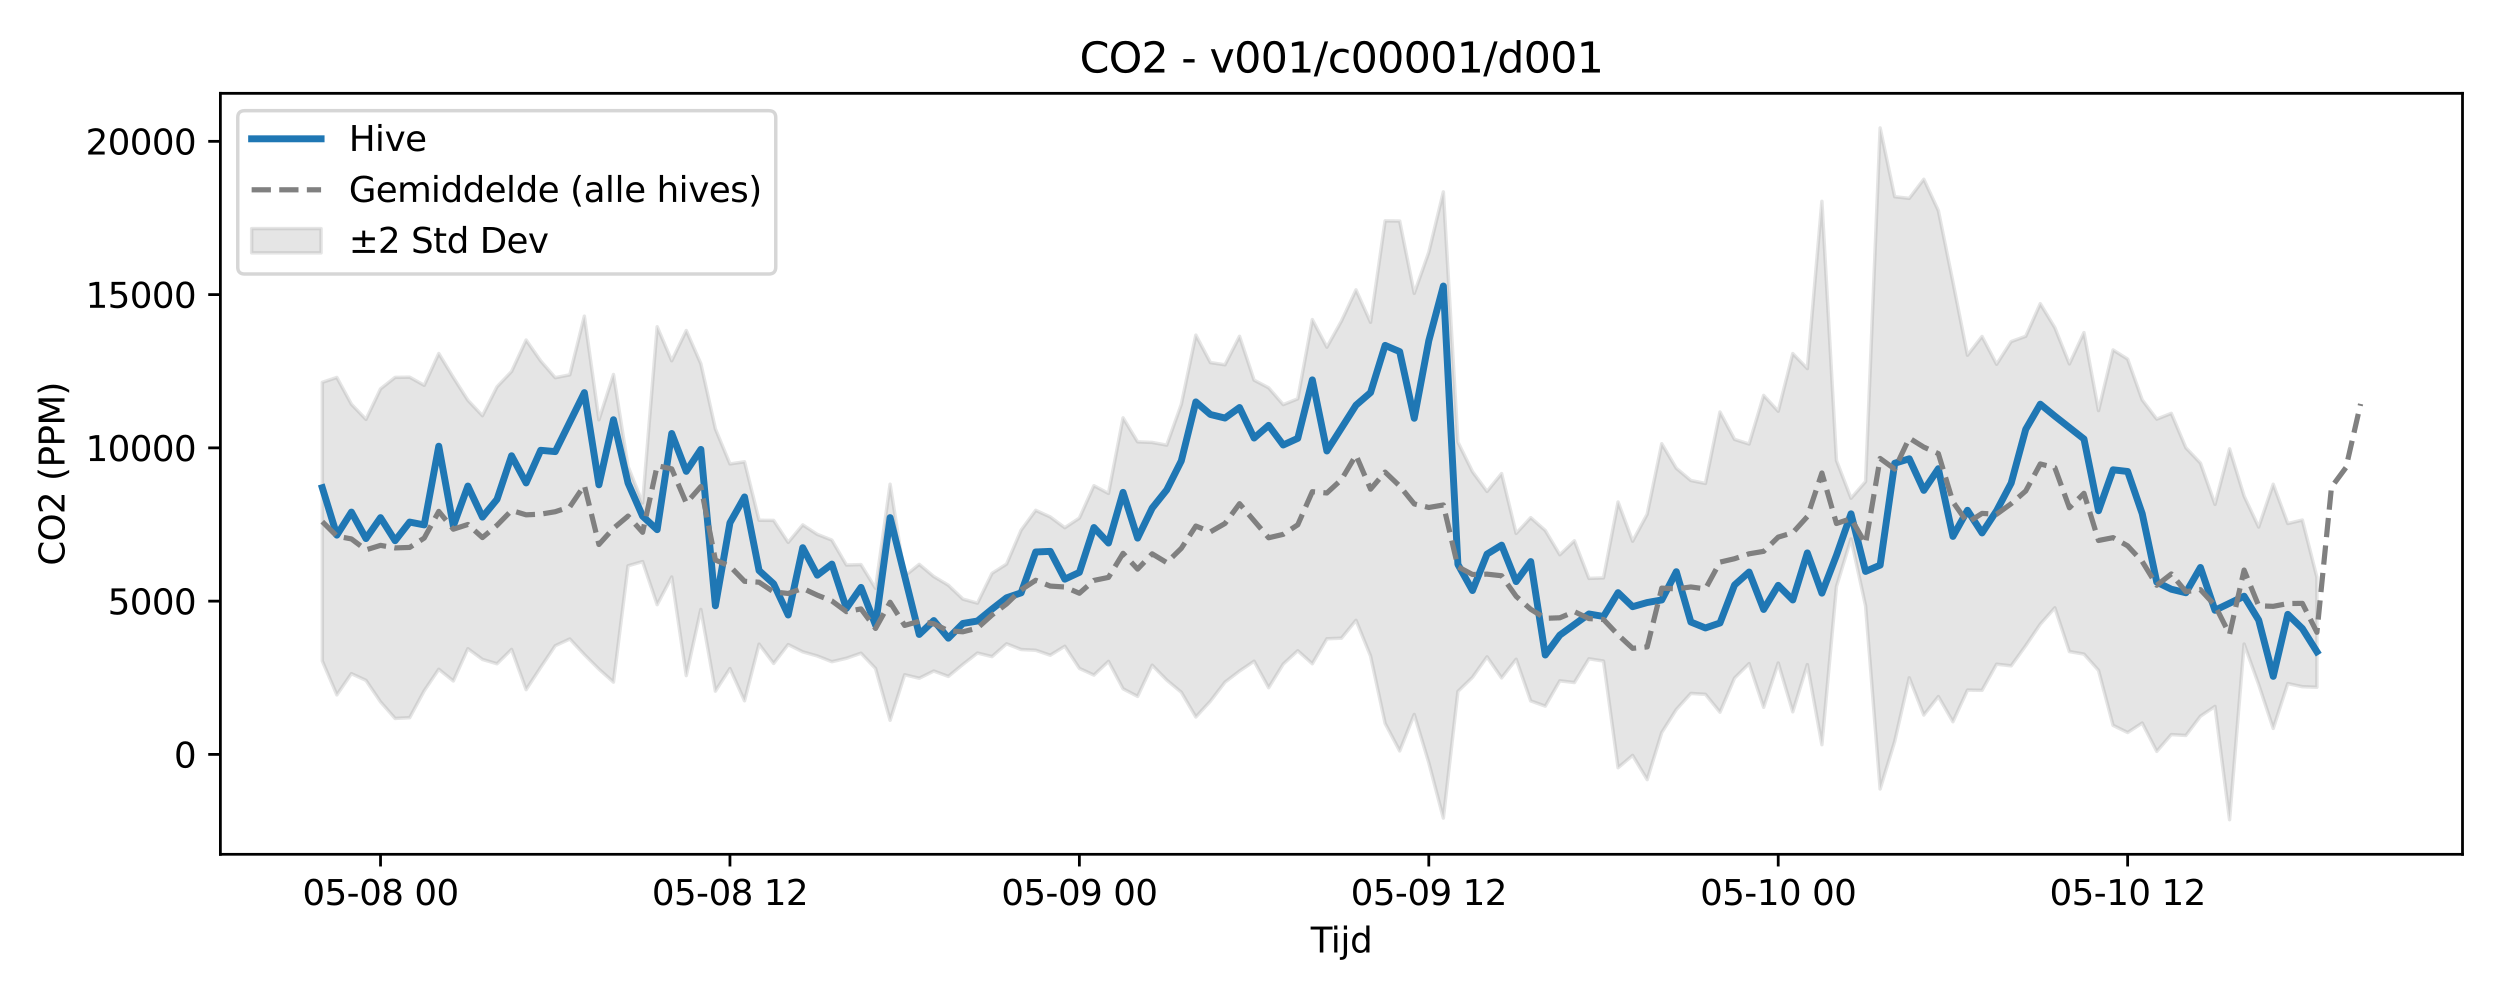 <?xml version="1.0" encoding="utf-8" standalone="no"?>
<!DOCTYPE svg PUBLIC "-//W3C//DTD SVG 1.1//EN"
  "http://www.w3.org/Graphics/SVG/1.1/DTD/svg11.dtd">
<svg xmlns:xlink="http://www.w3.org/1999/xlink" width="720pt" height="288pt" viewBox="0 0 720 288" xmlns="http://www.w3.org/2000/svg" version="1.1">
 <defs>
  <style type="text/css">*{stroke-linejoin: round; stroke-linecap: butt}</style>
 </defs>
 <g id="figure_1">
  <g id="patch_1">
   <path d="M 0 288 
L 720 288 
L 720 0 
L 0 0 
z
" style="fill: #ffffff"/>
  </g>
  <g id="axes_1">
   <g id="patch_2">
    <path d="M 63.47 246.04 
L 709.2 246.04 
L 709.2 26.88 
L 63.47 26.88 
z
" style="fill: #ffffff"/>
   </g>
   <g id="FillBetweenPolyCollection_1">
    <defs>
     <path id="mc530540ce2" d="M 92.821 -177.892 
L 92.821 -97.641 
L 97.014 -87.875 
L 101.207 -93.989 
L 105.401 -92.054 
L 109.594 -85.867 
L 113.787 -81.086 
L 117.98 -81.306 
L 122.173 -89.051 
L 126.366 -95.248 
L 130.559 -91.877 
L 134.752 -101.176 
L 138.945 -98.084 
L 143.138 -96.836 
L 147.331 -100.967 
L 151.524 -89.384 
L 155.717 -95.785 
L 159.91 -102.03 
L 164.103 -103.975 
L 168.296 -99.48 
L 172.489 -95.288 
L 176.682 -91.544 
L 180.875 -125.053 
L 185.069 -126.261 
L 189.262 -113.846 
L 193.455 -121.828 
L 197.648 -93.425 
L 201.841 -112.487 
L 206.034 -88.946 
L 210.227 -95.459 
L 214.42 -86.172 
L 218.613 -102.478 
L 222.806 -96.932 
L 226.999 -102.364 
L 231.192 -100.268 
L 235.385 -99.081 
L 239.578 -97.424 
L 243.771 -98.413 
L 247.964 -99.874 
L 252.157 -95.466 
L 256.35 -80.554 
L 260.543 -93.672 
L 264.736 -92.661 
L 268.93 -94.737 
L 273.123 -93.195 
L 277.316 -96.648 
L 281.509 -99.917 
L 285.702 -98.898 
L 289.895 -102.586 
L 294.088 -100.93 
L 298.281 -100.728 
L 302.474 -99.299 
L 306.667 -101.877 
L 310.86 -95.502 
L 315.053 -93.571 
L 319.246 -97.528 
L 323.439 -89.623 
L 327.632 -87.436 
L 331.825 -96.42 
L 336.018 -92.134 
L 340.211 -88.642 
L 344.404 -81.509 
L 348.598 -86.066 
L 352.791 -91.53 
L 356.984 -94.735 
L 361.177 -97.567 
L 365.37 -89.932 
L 369.563 -96.74 
L 373.756 -100.583 
L 377.949 -96.836 
L 382.142 -104.027 
L 386.335 -104.205 
L 390.528 -109.354 
L 394.721 -99.068 
L 398.914 -79.665 
L 403.107 -71.728 
L 407.3 -82.234 
L 411.493 -68.338 
L 415.686 -52.395 
L 419.879 -88.867 
L 424.072 -92.93 
L 428.266 -98.828 
L 432.459 -92.753 
L 436.652 -98.137 
L 440.845 -86.137 
L 445.038 -84.628 
L 449.231 -91.92 
L 453.424 -91.432 
L 457.617 -98.266 
L 461.81 -97.616 
L 466.003 -66.896 
L 470.196 -70.449 
L 474.389 -63.465 
L 478.582 -77.027 
L 482.775 -83.652 
L 486.968 -88.292 
L 491.161 -88.036 
L 495.354 -82.878 
L 499.547 -92.716 
L 503.74 -96.878 
L 507.934 -84.291 
L 512.127 -97.055 
L 516.32 -82.996 
L 520.513 -96.599 
L 524.706 -73.531 
L 528.899 -119.077 
L 533.092 -132.783 
L 537.285 -113.503 
L 541.478 -60.771 
L 545.671 -74.476 
L 549.864 -92.797 
L 554.057 -82.07 
L 558.25 -87.397 
L 562.443 -80.142 
L 566.636 -89.258 
L 570.829 -89.181 
L 575.022 -96.716 
L 579.215 -96.239 
L 583.408 -102.043 
L 587.601 -108.229 
L 591.795 -112.957 
L 595.988 -100.344 
L 600.181 -99.622 
L 604.374 -94.934 
L 608.567 -79.094 
L 612.76 -77.029 
L 616.953 -79.763 
L 621.146 -71.604 
L 625.339 -76.444 
L 629.532 -76.186 
L 633.725 -81.728 
L 637.918 -84.552 
L 642.111 -51.922 
L 646.304 -102.513 
L 650.497 -90.863 
L 654.69 -78.211 
L 658.883 -91.13 
L 663.076 -90.234 
L 667.269 -90.07 
L 667.269 -121.725 
L 667.269 -121.725 
L 663.076 -138.225 
L 658.883 -137.224 
L 654.69 -148.538 
L 650.497 -136.205 
L 646.304 -145.126 
L 642.111 -158.728 
L 637.918 -142.736 
L 633.725 -154.625 
L 629.532 -159.033 
L 625.339 -168.955 
L 621.146 -167.289 
L 616.953 -172.831 
L 612.76 -184.576 
L 608.567 -187.222 
L 604.374 -169.744 
L 600.181 -192.221 
L 595.988 -183.188 
L 591.795 -193.639 
L 587.601 -200.538 
L 583.408 -191.156 
L 579.215 -189.629 
L 575.022 -183.087 
L 570.829 -191.103 
L 566.636 -185.688 
L 562.443 -206.771 
L 558.25 -227.324 
L 554.057 -236.383 
L 549.864 -230.869 
L 545.671 -231.35 
L 541.478 -251.158 
L 537.285 -149.301 
L 533.092 -144.5 
L 528.899 -155.386 
L 524.706 -230.018 
L 520.513 -181.844 
L 516.32 -186.177 
L 512.127 -169.567 
L 507.934 -174.131 
L 503.74 -160.129 
L 499.547 -161.459 
L 495.354 -169.344 
L 491.161 -148.769 
L 486.968 -149.619 
L 482.775 -153.147 
L 478.582 -160.211 
L 474.389 -139.915 
L 470.196 -132.123 
L 466.003 -143.433 
L 461.81 -121.564 
L 457.617 -121.421 
L 453.424 -132.258 
L 449.231 -128.228 
L 445.038 -135.228 
L 440.845 -138.919 
L 436.652 -134.369 
L 432.459 -151.617 
L 428.266 -146.467 
L 424.072 -152.159 
L 419.879 -160.679 
L 415.686 -232.736 
L 411.493 -215.354 
L 407.3 -203.512 
L 403.107 -224.337 
L 398.914 -224.403 
L 394.721 -195.176 
L 390.528 -204.521 
L 386.335 -195.537 
L 382.142 -188.018 
L 377.949 -195.957 
L 373.756 -173.143 
L 369.563 -171.474 
L 365.37 -176.307 
L 361.177 -178.524 
L 356.984 -191.144 
L 352.791 -182.941 
L 348.598 -183.58 
L 344.404 -191.491 
L 340.211 -171.519 
L 336.018 -159.807 
L 331.825 -160.577 
L 327.632 -160.754 
L 323.439 -167.665 
L 319.246 -145.894 
L 315.053 -148.116 
L 310.86 -138.789 
L 306.667 -136.022 
L 302.474 -139.122 
L 298.281 -141.029 
L 294.088 -135.329 
L 289.895 -125.549 
L 285.702 -122.883 
L 281.509 -114.3 
L 277.316 -115.453 
L 273.123 -119.46 
L 268.93 -121.962 
L 264.736 -125.471 
L 260.543 -122.088 
L 256.35 -148.547 
L 252.157 -118.566 
L 247.964 -125.394 
L 243.771 -125.275 
L 239.578 -132.452 
L 235.385 -134.108 
L 231.192 -136.836 
L 226.999 -131.793 
L 222.806 -138.126 
L 218.613 -138.167 
L 214.42 -155.007 
L 210.227 -154.389 
L 206.034 -164.481 
L 201.841 -183.259 
L 197.648 -192.807 
L 193.455 -184.103 
L 189.262 -193.897 
L 185.069 -143.132 
L 180.875 -153.673 
L 176.682 -180.154 
L 172.489 -167.102 
L 168.296 -196.952 
L 164.103 -180.055 
L 159.91 -179.224 
L 155.717 -184.066 
L 151.524 -190.072 
L 147.331 -181.011 
L 143.138 -176.604 
L 138.945 -168.273 
L 134.752 -172.728 
L 130.559 -179.306 
L 126.366 -186.193 
L 122.173 -177.033 
L 117.98 -179.373 
L 113.787 -179.316 
L 109.594 -176.005 
L 105.401 -167.22 
L 101.207 -171.582 
L 97.014 -179.296 
L 92.821 -177.892 
z
" style="stroke: #808080; stroke-opacity: 0.2"/>
    </defs>
    <g clip-path="url(#pba5a10c36e)">
     <use xlink:href="#mc530540ce2" x="0" y="288" style="fill: #808080; fill-opacity: 0.2; stroke: #808080; stroke-opacity: 0.2"/>
    </g>
   </g>
   <g id="matplotlib.axis_1">
    <g id="xtick_1">
     <g id="line2d_1">
      <defs>
       <path id="m15d04aee1b" d="M 0 0 
L 0 3.5 
" style="stroke: #000000; stroke-width: 0.8"/>
      </defs>
      <g>
       <use xlink:href="#m15d04aee1b" x="109.594" y="246.04" style="stroke: #000000; stroke-width: 0.8"/>
      </g>
     </g>
     <g id="text_1">
      <!-- 05-08 00 -->
      <g transform="translate(87.113 260.638) scale(0.1 -0.1)">
       <defs>
        <path id="DejaVuSans-30" d="M 2034 4250 
Q 1547 4250 1301 3770 
Q 1056 3291 1056 2328 
Q 1056 1369 1301 889 
Q 1547 409 2034 409 
Q 2525 409 2770 889 
Q 3016 1369 3016 2328 
Q 3016 3291 2770 3770 
Q 2525 4250 2034 4250 
z
M 2034 4750 
Q 2819 4750 3233 4129 
Q 3647 3509 3647 2328 
Q 3647 1150 3233 529 
Q 2819 -91 2034 -91 
Q 1250 -91 836 529 
Q 422 1150 422 2328 
Q 422 3509 836 4129 
Q 1250 4750 2034 4750 
z
" transform="scale(0.016)"/>
        <path id="DejaVuSans-35" d="M 691 4666 
L 3169 4666 
L 3169 4134 
L 1269 4134 
L 1269 2991 
Q 1406 3038 1543 3061 
Q 1681 3084 1819 3084 
Q 2600 3084 3056 2656 
Q 3513 2228 3513 1497 
Q 3513 744 3044 326 
Q 2575 -91 1722 -91 
Q 1428 -91 1123 -41 
Q 819 9 494 109 
L 494 744 
Q 775 591 1075 516 
Q 1375 441 1709 441 
Q 2250 441 2565 725 
Q 2881 1009 2881 1497 
Q 2881 1984 2565 2268 
Q 2250 2553 1709 2553 
Q 1456 2553 1204 2497 
Q 953 2441 691 2322 
L 691 4666 
z
" transform="scale(0.016)"/>
        <path id="DejaVuSans-2d" d="M 313 2009 
L 1997 2009 
L 1997 1497 
L 313 1497 
L 313 2009 
z
" transform="scale(0.016)"/>
        <path id="DejaVuSans-38" d="M 2034 2216 
Q 1584 2216 1326 1975 
Q 1069 1734 1069 1313 
Q 1069 891 1326 650 
Q 1584 409 2034 409 
Q 2484 409 2743 651 
Q 3003 894 3003 1313 
Q 3003 1734 2745 1975 
Q 2488 2216 2034 2216 
z
M 1403 2484 
Q 997 2584 770 2862 
Q 544 3141 544 3541 
Q 544 4100 942 4425 
Q 1341 4750 2034 4750 
Q 2731 4750 3128 4425 
Q 3525 4100 3525 3541 
Q 3525 3141 3298 2862 
Q 3072 2584 2669 2484 
Q 3125 2378 3379 2068 
Q 3634 1759 3634 1313 
Q 3634 634 3220 271 
Q 2806 -91 2034 -91 
Q 1263 -91 848 271 
Q 434 634 434 1313 
Q 434 1759 690 2068 
Q 947 2378 1403 2484 
z
M 1172 3481 
Q 1172 3119 1398 2916 
Q 1625 2713 2034 2713 
Q 2441 2713 2670 2916 
Q 2900 3119 2900 3481 
Q 2900 3844 2670 4047 
Q 2441 4250 2034 4250 
Q 1625 4250 1398 4047 
Q 1172 3844 1172 3481 
z
" transform="scale(0.016)"/>
        <path id="DejaVuSans-20" transform="scale(0.016)"/>
       </defs>
       <use xlink:href="#DejaVuSans-30"/>
       <use xlink:href="#DejaVuSans-35" transform="translate(63.623 0)"/>
       <use xlink:href="#DejaVuSans-2d" transform="translate(127.246 0)"/>
       <use xlink:href="#DejaVuSans-30" transform="translate(163.33 0)"/>
       <use xlink:href="#DejaVuSans-38" transform="translate(226.953 0)"/>
       <use xlink:href="#DejaVuSans-20" transform="translate(290.576 0)"/>
       <use xlink:href="#DejaVuSans-30" transform="translate(322.363 0)"/>
       <use xlink:href="#DejaVuSans-30" transform="translate(385.986 0)"/>
      </g>
     </g>
    </g>
    <g id="xtick_2">
     <g id="line2d_2">
      <g>
       <use xlink:href="#m15d04aee1b" x="210.227" y="246.04" style="stroke: #000000; stroke-width: 0.8"/>
      </g>
     </g>
     <g id="text_2">
      <!-- 05-08 12 -->
      <g transform="translate(187.746 260.638) scale(0.1 -0.1)">
       <defs>
        <path id="DejaVuSans-31" d="M 794 531 
L 1825 531 
L 1825 4091 
L 703 3866 
L 703 4441 
L 1819 4666 
L 2450 4666 
L 2450 531 
L 3481 531 
L 3481 0 
L 794 0 
L 794 531 
z
" transform="scale(0.016)"/>
        <path id="DejaVuSans-32" d="M 1228 531 
L 3431 531 
L 3431 0 
L 469 0 
L 469 531 
Q 828 903 1448 1529 
Q 2069 2156 2228 2338 
Q 2531 2678 2651 2914 
Q 2772 3150 2772 3378 
Q 2772 3750 2511 3984 
Q 2250 4219 1831 4219 
Q 1534 4219 1204 4116 
Q 875 4013 500 3803 
L 500 4441 
Q 881 4594 1212 4672 
Q 1544 4750 1819 4750 
Q 2544 4750 2975 4387 
Q 3406 4025 3406 3419 
Q 3406 3131 3298 2873 
Q 3191 2616 2906 2266 
Q 2828 2175 2409 1742 
Q 1991 1309 1228 531 
z
" transform="scale(0.016)"/>
       </defs>
       <use xlink:href="#DejaVuSans-30"/>
       <use xlink:href="#DejaVuSans-35" transform="translate(63.623 0)"/>
       <use xlink:href="#DejaVuSans-2d" transform="translate(127.246 0)"/>
       <use xlink:href="#DejaVuSans-30" transform="translate(163.33 0)"/>
       <use xlink:href="#DejaVuSans-38" transform="translate(226.953 0)"/>
       <use xlink:href="#DejaVuSans-20" transform="translate(290.576 0)"/>
       <use xlink:href="#DejaVuSans-31" transform="translate(322.363 0)"/>
       <use xlink:href="#DejaVuSans-32" transform="translate(385.986 0)"/>
      </g>
     </g>
    </g>
    <g id="xtick_3">
     <g id="line2d_3">
      <g>
       <use xlink:href="#m15d04aee1b" x="310.86" y="246.04" style="stroke: #000000; stroke-width: 0.8"/>
      </g>
     </g>
     <g id="text_3">
      <!-- 05-09 00 -->
      <g transform="translate(288.38 260.638) scale(0.1 -0.1)">
       <defs>
        <path id="DejaVuSans-39" d="M 703 97 
L 703 672 
Q 941 559 1184 500 
Q 1428 441 1663 441 
Q 2288 441 2617 861 
Q 2947 1281 2994 2138 
Q 2813 1869 2534 1725 
Q 2256 1581 1919 1581 
Q 1219 1581 811 2004 
Q 403 2428 403 3163 
Q 403 3881 828 4315 
Q 1253 4750 1959 4750 
Q 2769 4750 3195 4129 
Q 3622 3509 3622 2328 
Q 3622 1225 3098 567 
Q 2575 -91 1691 -91 
Q 1453 -91 1209 -44 
Q 966 3 703 97 
z
M 1959 2075 
Q 2384 2075 2632 2365 
Q 2881 2656 2881 3163 
Q 2881 3666 2632 3958 
Q 2384 4250 1959 4250 
Q 1534 4250 1286 3958 
Q 1038 3666 1038 3163 
Q 1038 2656 1286 2365 
Q 1534 2075 1959 2075 
z
" transform="scale(0.016)"/>
       </defs>
       <use xlink:href="#DejaVuSans-30"/>
       <use xlink:href="#DejaVuSans-35" transform="translate(63.623 0)"/>
       <use xlink:href="#DejaVuSans-2d" transform="translate(127.246 0)"/>
       <use xlink:href="#DejaVuSans-30" transform="translate(163.33 0)"/>
       <use xlink:href="#DejaVuSans-39" transform="translate(226.953 0)"/>
       <use xlink:href="#DejaVuSans-20" transform="translate(290.576 0)"/>
       <use xlink:href="#DejaVuSans-30" transform="translate(322.363 0)"/>
       <use xlink:href="#DejaVuSans-30" transform="translate(385.986 0)"/>
      </g>
     </g>
    </g>
    <g id="xtick_4">
     <g id="line2d_4">
      <g>
       <use xlink:href="#m15d04aee1b" x="411.493" y="246.04" style="stroke: #000000; stroke-width: 0.8"/>
      </g>
     </g>
     <g id="text_4">
      <!-- 05-09 12 -->
      <g transform="translate(389.013 260.638) scale(0.1 -0.1)">
       <use xlink:href="#DejaVuSans-30"/>
       <use xlink:href="#DejaVuSans-35" transform="translate(63.623 0)"/>
       <use xlink:href="#DejaVuSans-2d" transform="translate(127.246 0)"/>
       <use xlink:href="#DejaVuSans-30" transform="translate(163.33 0)"/>
       <use xlink:href="#DejaVuSans-39" transform="translate(226.953 0)"/>
       <use xlink:href="#DejaVuSans-20" transform="translate(290.576 0)"/>
       <use xlink:href="#DejaVuSans-31" transform="translate(322.363 0)"/>
       <use xlink:href="#DejaVuSans-32" transform="translate(385.986 0)"/>
      </g>
     </g>
    </g>
    <g id="xtick_5">
     <g id="line2d_5">
      <g>
       <use xlink:href="#m15d04aee1b" x="512.127" y="246.04" style="stroke: #000000; stroke-width: 0.8"/>
      </g>
     </g>
     <g id="text_5">
      <!-- 05-10 00 -->
      <g transform="translate(489.646 260.638) scale(0.1 -0.1)">
       <use xlink:href="#DejaVuSans-30"/>
       <use xlink:href="#DejaVuSans-35" transform="translate(63.623 0)"/>
       <use xlink:href="#DejaVuSans-2d" transform="translate(127.246 0)"/>
       <use xlink:href="#DejaVuSans-31" transform="translate(163.33 0)"/>
       <use xlink:href="#DejaVuSans-30" transform="translate(226.953 0)"/>
       <use xlink:href="#DejaVuSans-20" transform="translate(290.576 0)"/>
       <use xlink:href="#DejaVuSans-30" transform="translate(322.363 0)"/>
       <use xlink:href="#DejaVuSans-30" transform="translate(385.986 0)"/>
      </g>
     </g>
    </g>
    <g id="xtick_6">
     <g id="line2d_6">
      <g>
       <use xlink:href="#m15d04aee1b" x="612.76" y="246.04" style="stroke: #000000; stroke-width: 0.8"/>
      </g>
     </g>
     <g id="text_6">
      <!-- 05-10 12 -->
      <g transform="translate(590.279 260.638) scale(0.1 -0.1)">
       <use xlink:href="#DejaVuSans-30"/>
       <use xlink:href="#DejaVuSans-35" transform="translate(63.623 0)"/>
       <use xlink:href="#DejaVuSans-2d" transform="translate(127.246 0)"/>
       <use xlink:href="#DejaVuSans-31" transform="translate(163.33 0)"/>
       <use xlink:href="#DejaVuSans-30" transform="translate(226.953 0)"/>
       <use xlink:href="#DejaVuSans-20" transform="translate(290.576 0)"/>
       <use xlink:href="#DejaVuSans-31" transform="translate(322.363 0)"/>
       <use xlink:href="#DejaVuSans-32" transform="translate(385.986 0)"/>
      </g>
     </g>
    </g>
    <g id="text_7">
     <!-- Tijd -->
     <g transform="translate(377.485 274.317) scale(0.1 -0.1)">
      <defs>
       <path id="DejaVuSans-54" d="M -19 4666 
L 3928 4666 
L 3928 4134 
L 2272 4134 
L 2272 0 
L 1638 0 
L 1638 4134 
L -19 4134 
L -19 4666 
z
" transform="scale(0.016)"/>
       <path id="DejaVuSans-69" d="M 603 3500 
L 1178 3500 
L 1178 0 
L 603 0 
L 603 3500 
z
M 603 4863 
L 1178 4863 
L 1178 4134 
L 603 4134 
L 603 4863 
z
" transform="scale(0.016)"/>
       <path id="DejaVuSans-6a" d="M 603 3500 
L 1178 3500 
L 1178 -63 
Q 1178 -731 923 -1031 
Q 669 -1331 103 -1331 
L -116 -1331 
L -116 -844 
L 38 -844 
Q 366 -844 484 -692 
Q 603 -541 603 -63 
L 603 3500 
z
M 603 4863 
L 1178 4863 
L 1178 4134 
L 603 4134 
L 603 4863 
z
" transform="scale(0.016)"/>
       <path id="DejaVuSans-64" d="M 2906 2969 
L 2906 4863 
L 3481 4863 
L 3481 0 
L 2906 0 
L 2906 525 
Q 2725 213 2448 61 
Q 2172 -91 1784 -91 
Q 1150 -91 751 415 
Q 353 922 353 1747 
Q 353 2572 751 3078 
Q 1150 3584 1784 3584 
Q 2172 3584 2448 3432 
Q 2725 3281 2906 2969 
z
M 947 1747 
Q 947 1113 1208 752 
Q 1469 391 1925 391 
Q 2381 391 2643 752 
Q 2906 1113 2906 1747 
Q 2906 2381 2643 2742 
Q 2381 3103 1925 3103 
Q 1469 3103 1208 2742 
Q 947 2381 947 1747 
z
" transform="scale(0.016)"/>
      </defs>
      <use xlink:href="#DejaVuSans-54"/>
      <use xlink:href="#DejaVuSans-69" transform="translate(57.959 0)"/>
      <use xlink:href="#DejaVuSans-6a" transform="translate(85.742 0)"/>
      <use xlink:href="#DejaVuSans-64" transform="translate(113.525 0)"/>
     </g>
    </g>
   </g>
   <g id="matplotlib.axis_2">
    <g id="ytick_1">
     <g id="line2d_7">
      <defs>
       <path id="m0fbf88c9dd" d="M 0 0 
L -3.5 0 
" style="stroke: #000000; stroke-width: 0.8"/>
      </defs>
      <g>
       <use xlink:href="#m0fbf88c9dd" x="63.47" y="217.274" style="stroke: #000000; stroke-width: 0.8"/>
      </g>
     </g>
     <g id="text_8">
      <!-- 0 -->
      <g transform="translate(50.108 221.073) scale(0.1 -0.1)">
       <use xlink:href="#DejaVuSans-30"/>
      </g>
     </g>
    </g>
    <g id="ytick_2">
     <g id="line2d_8">
      <g>
       <use xlink:href="#m0fbf88c9dd" x="63.47" y="173.131" style="stroke: #000000; stroke-width: 0.8"/>
      </g>
     </g>
     <g id="text_9">
      <!-- 5000 -->
      <g transform="translate(31.02 176.93) scale(0.1 -0.1)">
       <use xlink:href="#DejaVuSans-35"/>
       <use xlink:href="#DejaVuSans-30" transform="translate(63.623 0)"/>
       <use xlink:href="#DejaVuSans-30" transform="translate(127.246 0)"/>
       <use xlink:href="#DejaVuSans-30" transform="translate(190.869 0)"/>
      </g>
     </g>
    </g>
    <g id="ytick_3">
     <g id="line2d_9">
      <g>
       <use xlink:href="#m0fbf88c9dd" x="63.47" y="128.987" style="stroke: #000000; stroke-width: 0.8"/>
      </g>
     </g>
     <g id="text_10">
      <!-- 10000 -->
      <g transform="translate(24.657 132.787) scale(0.1 -0.1)">
       <use xlink:href="#DejaVuSans-31"/>
       <use xlink:href="#DejaVuSans-30" transform="translate(63.623 0)"/>
       <use xlink:href="#DejaVuSans-30" transform="translate(127.246 0)"/>
       <use xlink:href="#DejaVuSans-30" transform="translate(190.869 0)"/>
       <use xlink:href="#DejaVuSans-30" transform="translate(254.492 0)"/>
      </g>
     </g>
    </g>
    <g id="ytick_4">
     <g id="line2d_10">
      <g>
       <use xlink:href="#m0fbf88c9dd" x="63.47" y="84.844" style="stroke: #000000; stroke-width: 0.8"/>
      </g>
     </g>
     <g id="text_11">
      <!-- 15000 -->
      <g transform="translate(24.657 88.643) scale(0.1 -0.1)">
       <use xlink:href="#DejaVuSans-31"/>
       <use xlink:href="#DejaVuSans-35" transform="translate(63.623 0)"/>
       <use xlink:href="#DejaVuSans-30" transform="translate(127.246 0)"/>
       <use xlink:href="#DejaVuSans-30" transform="translate(190.869 0)"/>
       <use xlink:href="#DejaVuSans-30" transform="translate(254.492 0)"/>
      </g>
     </g>
    </g>
    <g id="ytick_5">
     <g id="line2d_11">
      <g>
       <use xlink:href="#m0fbf88c9dd" x="63.47" y="40.701" style="stroke: #000000; stroke-width: 0.8"/>
      </g>
     </g>
     <g id="text_12">
      <!-- 20000 -->
      <g transform="translate(24.657 44.5) scale(0.1 -0.1)">
       <use xlink:href="#DejaVuSans-32"/>
       <use xlink:href="#DejaVuSans-30" transform="translate(63.623 0)"/>
       <use xlink:href="#DejaVuSans-30" transform="translate(127.246 0)"/>
       <use xlink:href="#DejaVuSans-30" transform="translate(190.869 0)"/>
       <use xlink:href="#DejaVuSans-30" transform="translate(254.492 0)"/>
      </g>
     </g>
    </g>
    <g id="text_13">
     <!-- CO2 (PPM) -->
     <g transform="translate(18.578 162.903) rotate(-90) scale(0.1 -0.1)">
      <defs>
       <path id="DejaVuSans-43" d="M 4122 4306 
L 4122 3641 
Q 3803 3938 3442 4084 
Q 3081 4231 2675 4231 
Q 1875 4231 1450 3742 
Q 1025 3253 1025 2328 
Q 1025 1406 1450 917 
Q 1875 428 2675 428 
Q 3081 428 3442 575 
Q 3803 722 4122 1019 
L 4122 359 
Q 3791 134 3420 21 
Q 3050 -91 2638 -91 
Q 1578 -91 968 557 
Q 359 1206 359 2328 
Q 359 3453 968 4101 
Q 1578 4750 2638 4750 
Q 3056 4750 3426 4639 
Q 3797 4528 4122 4306 
z
" transform="scale(0.016)"/>
       <path id="DejaVuSans-4f" d="M 2522 4238 
Q 1834 4238 1429 3725 
Q 1025 3213 1025 2328 
Q 1025 1447 1429 934 
Q 1834 422 2522 422 
Q 3209 422 3611 934 
Q 4013 1447 4013 2328 
Q 4013 3213 3611 3725 
Q 3209 4238 2522 4238 
z
M 2522 4750 
Q 3503 4750 4090 4092 
Q 4678 3434 4678 2328 
Q 4678 1225 4090 567 
Q 3503 -91 2522 -91 
Q 1538 -91 948 565 
Q 359 1222 359 2328 
Q 359 3434 948 4092 
Q 1538 4750 2522 4750 
z
" transform="scale(0.016)"/>
       <path id="DejaVuSans-28" d="M 1984 4856 
Q 1566 4138 1362 3434 
Q 1159 2731 1159 2009 
Q 1159 1288 1364 580 
Q 1569 -128 1984 -844 
L 1484 -844 
Q 1016 -109 783 600 
Q 550 1309 550 2009 
Q 550 2706 781 3412 
Q 1013 4119 1484 4856 
L 1984 4856 
z
" transform="scale(0.016)"/>
       <path id="DejaVuSans-50" d="M 1259 4147 
L 1259 2394 
L 2053 2394 
Q 2494 2394 2734 2622 
Q 2975 2850 2975 3272 
Q 2975 3691 2734 3919 
Q 2494 4147 2053 4147 
L 1259 4147 
z
M 628 4666 
L 2053 4666 
Q 2838 4666 3239 4311 
Q 3641 3956 3641 3272 
Q 3641 2581 3239 2228 
Q 2838 1875 2053 1875 
L 1259 1875 
L 1259 0 
L 628 0 
L 628 4666 
z
" transform="scale(0.016)"/>
       <path id="DejaVuSans-4d" d="M 628 4666 
L 1569 4666 
L 2759 1491 
L 3956 4666 
L 4897 4666 
L 4897 0 
L 4281 0 
L 4281 4097 
L 3078 897 
L 2444 897 
L 1241 4097 
L 1241 0 
L 628 0 
L 628 4666 
z
" transform="scale(0.016)"/>
       <path id="DejaVuSans-29" d="M 513 4856 
L 1013 4856 
Q 1481 4119 1714 3412 
Q 1947 2706 1947 2009 
Q 1947 1309 1714 600 
Q 1481 -109 1013 -844 
L 513 -844 
Q 928 -128 1133 580 
Q 1338 1288 1338 2009 
Q 1338 2731 1133 3434 
Q 928 4138 513 4856 
z
" transform="scale(0.016)"/>
      </defs>
      <use xlink:href="#DejaVuSans-43"/>
      <use xlink:href="#DejaVuSans-4f" transform="translate(69.824 0)"/>
      <use xlink:href="#DejaVuSans-32" transform="translate(148.535 0)"/>
      <use xlink:href="#DejaVuSans-20" transform="translate(212.158 0)"/>
      <use xlink:href="#DejaVuSans-28" transform="translate(243.945 0)"/>
      <use xlink:href="#DejaVuSans-50" transform="translate(282.959 0)"/>
      <use xlink:href="#DejaVuSans-50" transform="translate(343.262 0)"/>
      <use xlink:href="#DejaVuSans-4d" transform="translate(403.564 0)"/>
      <use xlink:href="#DejaVuSans-29" transform="translate(489.844 0)"/>
     </g>
    </g>
   </g>
   <g id="line2d_12">
    <path d="M 92.821 140.465 
L 97.014 154.114 
L 101.207 147.486 
L 105.401 155.103 
L 109.594 149.084 
L 113.787 155.718 
L 117.98 150.356 
L 122.173 151.174 
L 126.366 128.514 
L 130.559 151.483 
L 134.752 139.988 
L 138.945 148.925 
L 143.138 143.811 
L 147.331 131.262 
L 151.524 139.079 
L 155.717 129.685 
L 159.91 130.062 
L 168.296 113.081 
L 172.489 139.62 
L 176.682 120.887 
L 180.875 139.114 
L 185.069 148.661 
L 189.262 152.542 
L 193.455 124.847 
L 197.648 135.744 
L 201.841 129.438 
L 206.034 174.464 
L 210.227 150.565 
L 214.42 143.126 
L 218.613 164.32 
L 222.806 168.138 
L 226.999 177.115 
L 231.192 157.738 
L 235.385 165.65 
L 239.578 162.463 
L 243.771 175.205 
L 247.964 169.175 
L 252.157 180.017 
L 256.35 149.081 
L 264.736 182.719 
L 268.93 178.728 
L 273.123 183.793 
L 277.316 179.552 
L 281.509 178.852 
L 285.702 175.423 
L 289.895 172.163 
L 294.088 170.732 
L 298.281 158.972 
L 302.474 158.793 
L 306.667 166.801 
L 310.86 164.841 
L 315.053 151.933 
L 319.246 156.392 
L 323.439 141.801 
L 327.632 154.976 
L 331.825 146.33 
L 336.018 141.087 
L 340.211 132.74 
L 344.404 115.753 
L 348.598 119.373 
L 352.791 120.397 
L 356.984 117.369 
L 361.177 126.153 
L 365.37 122.503 
L 369.563 128.16 
L 373.756 126.242 
L 377.949 109.41 
L 382.142 129.879 
L 390.528 116.689 
L 394.721 113.056 
L 398.914 99.473 
L 403.107 101.274 
L 407.3 120.459 
L 411.493 98.134 
L 415.686 82.381 
L 419.879 162.545 
L 424.072 170.072 
L 428.266 159.579 
L 432.459 157.005 
L 436.652 167.492 
L 440.845 161.739 
L 445.038 188.638 
L 449.231 182.91 
L 457.617 176.824 
L 461.81 177.541 
L 466.003 170.69 
L 470.196 174.726 
L 474.389 173.531 
L 478.582 172.789 
L 482.775 164.655 
L 486.968 179.146 
L 491.161 180.85 
L 495.354 179.423 
L 499.547 168.484 
L 503.74 164.746 
L 507.934 175.52 
L 512.127 168.581 
L 516.32 172.789 
L 520.513 159.243 
L 524.706 170.823 
L 528.899 159.941 
L 533.092 147.984 
L 537.285 164.571 
L 541.478 162.757 
L 545.671 133.419 
L 549.864 132.13 
L 554.057 141.224 
L 558.25 134.986 
L 562.443 154.485 
L 566.636 146.971 
L 570.829 153.483 
L 575.022 147.095 
L 579.215 139.14 
L 583.408 123.646 
L 587.601 116.407 
L 591.795 119.841 
L 600.181 126.43 
L 604.374 147.095 
L 608.567 135.306 
L 612.76 135.785 
L 616.953 147.928 
L 621.146 167.644 
L 625.339 169.699 
L 629.532 170.712 
L 633.725 163.437 
L 637.918 175.762 
L 646.304 171.714 
L 650.497 178.587 
L 654.69 194.787 
L 658.883 176.936 
L 663.076 181.024 
L 667.269 187.698 
L 667.269 187.698 
" clip-path="url(#pba5a10c36e)" style="fill: none; stroke: #1f77b4; stroke-width: 2; stroke-linecap: square"/>
   </g>
   <g id="line2d_13">
    <path d="M 92.821 150.234 
L 97.014 154.415 
L 101.207 155.214 
L 105.401 158.363 
L 109.594 157.064 
L 113.787 157.799 
L 117.98 157.661 
L 122.173 154.958 
L 126.366 147.28 
L 130.559 152.408 
L 134.752 151.048 
L 138.945 154.822 
L 143.138 151.28 
L 147.331 147.011 
L 151.524 148.272 
L 155.717 148.075 
L 159.91 147.373 
L 164.103 145.985 
L 168.296 139.784 
L 172.489 156.805 
L 176.682 152.151 
L 180.875 148.637 
L 185.069 153.303 
L 189.262 134.129 
L 193.455 135.035 
L 197.648 144.884 
L 201.841 140.127 
L 206.034 161.286 
L 210.227 163.076 
L 214.42 167.41 
L 218.613 167.678 
L 222.806 170.471 
L 226.999 170.921 
L 231.192 169.448 
L 235.385 171.405 
L 239.578 173.062 
L 243.771 176.156 
L 247.964 175.366 
L 252.157 180.984 
L 256.35 173.45 
L 260.543 180.12 
L 264.736 178.934 
L 268.93 179.651 
L 273.123 181.672 
L 277.316 181.95 
L 281.509 180.892 
L 285.702 177.11 
L 289.895 173.933 
L 294.088 169.871 
L 298.281 167.121 
L 302.474 168.79 
L 306.667 169.05 
L 310.86 170.854 
L 315.053 167.157 
L 319.246 166.289 
L 323.439 159.356 
L 327.632 163.905 
L 331.825 159.501 
L 336.018 162.029 
L 340.211 157.919 
L 344.404 151.5 
L 348.598 153.177 
L 352.791 150.764 
L 356.984 145.06 
L 365.37 154.88 
L 369.563 153.893 
L 373.756 151.137 
L 377.949 141.603 
L 382.142 141.978 
L 386.335 138.129 
L 390.528 131.062 
L 394.721 140.878 
L 398.914 135.966 
L 403.107 139.968 
L 407.3 145.127 
L 411.493 146.154 
L 415.686 145.434 
L 419.879 163.227 
L 424.072 165.455 
L 428.266 165.353 
L 432.459 165.815 
L 436.652 171.747 
L 440.845 175.472 
L 445.038 178.072 
L 449.231 177.926 
L 453.424 176.155 
L 457.617 178.156 
L 461.81 178.41 
L 466.003 182.835 
L 470.196 186.714 
L 474.389 186.31 
L 478.582 169.381 
L 482.775 169.6 
L 486.968 169.044 
L 491.161 169.597 
L 495.354 161.889 
L 499.547 160.912 
L 503.74 159.497 
L 507.934 158.789 
L 512.127 154.689 
L 516.32 153.413 
L 520.513 148.778 
L 524.706 136.225 
L 528.899 150.769 
L 533.092 149.358 
L 537.285 156.598 
L 541.478 132.035 
L 545.671 135.087 
L 549.864 126.167 
L 554.057 128.773 
L 558.25 130.639 
L 562.443 144.544 
L 566.636 150.527 
L 570.829 147.858 
L 575.022 148.098 
L 579.215 145.066 
L 583.408 141.4 
L 587.601 133.617 
L 591.795 134.702 
L 595.988 146.234 
L 600.181 142.079 
L 604.374 155.661 
L 608.567 154.842 
L 612.76 157.198 
L 616.953 161.703 
L 621.146 168.554 
L 625.339 165.3 
L 629.532 170.391 
L 633.725 169.824 
L 637.918 174.356 
L 642.111 182.675 
L 646.304 164.181 
L 650.497 174.466 
L 654.69 174.626 
L 658.883 173.823 
L 663.076 173.77 
L 667.269 182.102 
L 671.463 140.309 
L 675.656 134.629 
L 679.849 116.327 
L 679.849 116.327 
" clip-path="url(#pba5a10c36e)" style="fill: none; stroke-dasharray: 5.55,2.4; stroke-dashoffset: 0; stroke: #808080; stroke-width: 1.5"/>
   </g>
   <g id="patch_3">
    <path d="M 63.47 246.04 
L 63.47 26.88 
" style="fill: none; stroke: #000000; stroke-width: 0.8; stroke-linejoin: miter; stroke-linecap: square"/>
   </g>
   <g id="patch_4">
    <path d="M 709.2 246.04 
L 709.2 26.88 
" style="fill: none; stroke: #000000; stroke-width: 0.8; stroke-linejoin: miter; stroke-linecap: square"/>
   </g>
   <g id="patch_5">
    <path d="M 63.47 246.04 
L 709.2 246.04 
" style="fill: none; stroke: #000000; stroke-width: 0.8; stroke-linejoin: miter; stroke-linecap: square"/>
   </g>
   <g id="patch_6">
    <path d="M 63.47 26.88 
L 709.2 26.88 
" style="fill: none; stroke: #000000; stroke-width: 0.8; stroke-linejoin: miter; stroke-linecap: square"/>
   </g>
   <g id="text_14">
    <!-- CO2 - v001/c00001/d001 -->
    <g transform="translate(310.932 20.88) scale(0.12 -0.12)">
     <defs>
      <path id="DejaVuSans-76" d="M 191 3500 
L 800 3500 
L 1894 563 
L 2988 3500 
L 3597 3500 
L 2284 0 
L 1503 0 
L 191 3500 
z
" transform="scale(0.016)"/>
      <path id="DejaVuSans-2f" d="M 1625 4666 
L 2156 4666 
L 531 -594 
L 0 -594 
L 1625 4666 
z
" transform="scale(0.016)"/>
      <path id="DejaVuSans-63" d="M 3122 3366 
L 3122 2828 
Q 2878 2963 2633 3030 
Q 2388 3097 2138 3097 
Q 1578 3097 1268 2742 
Q 959 2388 959 1747 
Q 959 1106 1268 751 
Q 1578 397 2138 397 
Q 2388 397 2633 464 
Q 2878 531 3122 666 
L 3122 134 
Q 2881 22 2623 -34 
Q 2366 -91 2075 -91 
Q 1284 -91 818 406 
Q 353 903 353 1747 
Q 353 2603 823 3093 
Q 1294 3584 2113 3584 
Q 2378 3584 2631 3529 
Q 2884 3475 3122 3366 
z
" transform="scale(0.016)"/>
     </defs>
     <use xlink:href="#DejaVuSans-43"/>
     <use xlink:href="#DejaVuSans-4f" transform="translate(69.824 0)"/>
     <use xlink:href="#DejaVuSans-32" transform="translate(148.535 0)"/>
     <use xlink:href="#DejaVuSans-20" transform="translate(212.158 0)"/>
     <use xlink:href="#DejaVuSans-2d" transform="translate(243.945 0)"/>
     <use xlink:href="#DejaVuSans-20" transform="translate(280.029 0)"/>
     <use xlink:href="#DejaVuSans-76" transform="translate(311.816 0)"/>
     <use xlink:href="#DejaVuSans-30" transform="translate(370.996 0)"/>
     <use xlink:href="#DejaVuSans-30" transform="translate(434.619 0)"/>
     <use xlink:href="#DejaVuSans-31" transform="translate(498.242 0)"/>
     <use xlink:href="#DejaVuSans-2f" transform="translate(561.865 0)"/>
     <use xlink:href="#DejaVuSans-63" transform="translate(595.557 0)"/>
     <use xlink:href="#DejaVuSans-30" transform="translate(650.537 0)"/>
     <use xlink:href="#DejaVuSans-30" transform="translate(714.16 0)"/>
     <use xlink:href="#DejaVuSans-30" transform="translate(777.783 0)"/>
     <use xlink:href="#DejaVuSans-30" transform="translate(841.406 0)"/>
     <use xlink:href="#DejaVuSans-31" transform="translate(905.029 0)"/>
     <use xlink:href="#DejaVuSans-2f" transform="translate(968.652 0)"/>
     <use xlink:href="#DejaVuSans-64" transform="translate(1002.344 0)"/>
     <use xlink:href="#DejaVuSans-30" transform="translate(1065.82 0)"/>
     <use xlink:href="#DejaVuSans-30" transform="translate(1129.443 0)"/>
     <use xlink:href="#DejaVuSans-31" transform="translate(1193.066 0)"/>
    </g>
   </g>
   <g id="legend_1">
    <g id="patch_7">
     <path d="M 70.47 78.914 
L 221.414 78.914 
Q 223.414 78.914 223.414 76.914 
L 223.414 33.88 
Q 223.414 31.88 221.414 31.88 
L 70.47 31.88 
Q 68.47 31.88 68.47 33.88 
L 68.47 76.914 
Q 68.47 78.914 70.47 78.914 
z
" style="fill: #ffffff; opacity: 0.8; stroke: #cccccc; stroke-linejoin: miter"/>
    </g>
    <g id="line2d_14">
     <path d="M 72.47 39.978 
L 82.47 39.978 
L 92.47 39.978 
" style="fill: none; stroke: #1f77b4; stroke-width: 2; stroke-linecap: square"/>
    </g>
    <g id="text_15">
     <!-- Hive -->
     <g transform="translate(100.47 43.478) scale(0.1 -0.1)">
      <defs>
       <path id="DejaVuSans-48" d="M 628 4666 
L 1259 4666 
L 1259 2753 
L 3553 2753 
L 3553 4666 
L 4184 4666 
L 4184 0 
L 3553 0 
L 3553 2222 
L 1259 2222 
L 1259 0 
L 628 0 
L 628 4666 
z
" transform="scale(0.016)"/>
       <path id="DejaVuSans-65" d="M 3597 1894 
L 3597 1613 
L 953 1613 
Q 991 1019 1311 708 
Q 1631 397 2203 397 
Q 2534 397 2845 478 
Q 3156 559 3463 722 
L 3463 178 
Q 3153 47 2828 -22 
Q 2503 -91 2169 -91 
Q 1331 -91 842 396 
Q 353 884 353 1716 
Q 353 2575 817 3079 
Q 1281 3584 2069 3584 
Q 2775 3584 3186 3129 
Q 3597 2675 3597 1894 
z
M 3022 2063 
Q 3016 2534 2758 2815 
Q 2500 3097 2075 3097 
Q 1594 3097 1305 2825 
Q 1016 2553 972 2059 
L 3022 2063 
z
" transform="scale(0.016)"/>
      </defs>
      <use xlink:href="#DejaVuSans-48"/>
      <use xlink:href="#DejaVuSans-69" transform="translate(75.195 0)"/>
      <use xlink:href="#DejaVuSans-76" transform="translate(102.979 0)"/>
      <use xlink:href="#DejaVuSans-65" transform="translate(162.158 0)"/>
     </g>
    </g>
    <g id="line2d_15">
     <path d="M 72.47 54.657 
L 82.47 54.657 
L 92.47 54.657 
" style="fill: none; stroke-dasharray: 5.55,2.4; stroke-dashoffset: 0; stroke: #808080; stroke-width: 1.5"/>
    </g>
    <g id="text_16">
     <!-- Gemiddelde (alle hives) -->
     <g transform="translate(100.47 58.157) scale(0.1 -0.1)">
      <defs>
       <path id="DejaVuSans-47" d="M 3809 666 
L 3809 1919 
L 2778 1919 
L 2778 2438 
L 4434 2438 
L 4434 434 
Q 4069 175 3628 42 
Q 3188 -91 2688 -91 
Q 1594 -91 976 548 
Q 359 1188 359 2328 
Q 359 3472 976 4111 
Q 1594 4750 2688 4750 
Q 3144 4750 3555 4637 
Q 3966 4525 4313 4306 
L 4313 3634 
Q 3963 3931 3569 4081 
Q 3175 4231 2741 4231 
Q 1884 4231 1454 3753 
Q 1025 3275 1025 2328 
Q 1025 1384 1454 906 
Q 1884 428 2741 428 
Q 3075 428 3337 486 
Q 3600 544 3809 666 
z
" transform="scale(0.016)"/>
       <path id="DejaVuSans-6d" d="M 3328 2828 
Q 3544 3216 3844 3400 
Q 4144 3584 4550 3584 
Q 5097 3584 5394 3201 
Q 5691 2819 5691 2113 
L 5691 0 
L 5113 0 
L 5113 2094 
Q 5113 2597 4934 2840 
Q 4756 3084 4391 3084 
Q 3944 3084 3684 2787 
Q 3425 2491 3425 1978 
L 3425 0 
L 2847 0 
L 2847 2094 
Q 2847 2600 2669 2842 
Q 2491 3084 2119 3084 
Q 1678 3084 1418 2786 
Q 1159 2488 1159 1978 
L 1159 0 
L 581 0 
L 581 3500 
L 1159 3500 
L 1159 2956 
Q 1356 3278 1631 3431 
Q 1906 3584 2284 3584 
Q 2666 3584 2933 3390 
Q 3200 3197 3328 2828 
z
" transform="scale(0.016)"/>
       <path id="DejaVuSans-6c" d="M 603 4863 
L 1178 4863 
L 1178 0 
L 603 0 
L 603 4863 
z
" transform="scale(0.016)"/>
       <path id="DejaVuSans-61" d="M 2194 1759 
Q 1497 1759 1228 1600 
Q 959 1441 959 1056 
Q 959 750 1161 570 
Q 1363 391 1709 391 
Q 2188 391 2477 730 
Q 2766 1069 2766 1631 
L 2766 1759 
L 2194 1759 
z
M 3341 1997 
L 3341 0 
L 2766 0 
L 2766 531 
Q 2569 213 2275 61 
Q 1981 -91 1556 -91 
Q 1019 -91 701 211 
Q 384 513 384 1019 
Q 384 1609 779 1909 
Q 1175 2209 1959 2209 
L 2766 2209 
L 2766 2266 
Q 2766 2663 2505 2880 
Q 2244 3097 1772 3097 
Q 1472 3097 1187 3025 
Q 903 2953 641 2809 
L 641 3341 
Q 956 3463 1253 3523 
Q 1550 3584 1831 3584 
Q 2591 3584 2966 3190 
Q 3341 2797 3341 1997 
z
" transform="scale(0.016)"/>
       <path id="DejaVuSans-68" d="M 3513 2113 
L 3513 0 
L 2938 0 
L 2938 2094 
Q 2938 2591 2744 2837 
Q 2550 3084 2163 3084 
Q 1697 3084 1428 2787 
Q 1159 2491 1159 1978 
L 1159 0 
L 581 0 
L 581 4863 
L 1159 4863 
L 1159 2956 
Q 1366 3272 1645 3428 
Q 1925 3584 2291 3584 
Q 2894 3584 3203 3211 
Q 3513 2838 3513 2113 
z
" transform="scale(0.016)"/>
       <path id="DejaVuSans-73" d="M 2834 3397 
L 2834 2853 
Q 2591 2978 2328 3040 
Q 2066 3103 1784 3103 
Q 1356 3103 1142 2972 
Q 928 2841 928 2578 
Q 928 2378 1081 2264 
Q 1234 2150 1697 2047 
L 1894 2003 
Q 2506 1872 2764 1633 
Q 3022 1394 3022 966 
Q 3022 478 2636 193 
Q 2250 -91 1575 -91 
Q 1294 -91 989 -36 
Q 684 19 347 128 
L 347 722 
Q 666 556 975 473 
Q 1284 391 1588 391 
Q 1994 391 2212 530 
Q 2431 669 2431 922 
Q 2431 1156 2273 1281 
Q 2116 1406 1581 1522 
L 1381 1569 
Q 847 1681 609 1914 
Q 372 2147 372 2553 
Q 372 3047 722 3315 
Q 1072 3584 1716 3584 
Q 2034 3584 2315 3537 
Q 2597 3491 2834 3397 
z
" transform="scale(0.016)"/>
      </defs>
      <use xlink:href="#DejaVuSans-47"/>
      <use xlink:href="#DejaVuSans-65" transform="translate(77.49 0)"/>
      <use xlink:href="#DejaVuSans-6d" transform="translate(139.014 0)"/>
      <use xlink:href="#DejaVuSans-69" transform="translate(236.426 0)"/>
      <use xlink:href="#DejaVuSans-64" transform="translate(264.209 0)"/>
      <use xlink:href="#DejaVuSans-64" transform="translate(327.686 0)"/>
      <use xlink:href="#DejaVuSans-65" transform="translate(391.162 0)"/>
      <use xlink:href="#DejaVuSans-6c" transform="translate(452.686 0)"/>
      <use xlink:href="#DejaVuSans-64" transform="translate(480.469 0)"/>
      <use xlink:href="#DejaVuSans-65" transform="translate(543.945 0)"/>
      <use xlink:href="#DejaVuSans-20" transform="translate(605.469 0)"/>
      <use xlink:href="#DejaVuSans-28" transform="translate(637.256 0)"/>
      <use xlink:href="#DejaVuSans-61" transform="translate(676.27 0)"/>
      <use xlink:href="#DejaVuSans-6c" transform="translate(737.549 0)"/>
      <use xlink:href="#DejaVuSans-6c" transform="translate(765.332 0)"/>
      <use xlink:href="#DejaVuSans-65" transform="translate(793.115 0)"/>
      <use xlink:href="#DejaVuSans-20" transform="translate(854.639 0)"/>
      <use xlink:href="#DejaVuSans-68" transform="translate(886.426 0)"/>
      <use xlink:href="#DejaVuSans-69" transform="translate(949.805 0)"/>
      <use xlink:href="#DejaVuSans-76" transform="translate(977.588 0)"/>
      <use xlink:href="#DejaVuSans-65" transform="translate(1036.768 0)"/>
      <use xlink:href="#DejaVuSans-73" transform="translate(1098.291 0)"/>
      <use xlink:href="#DejaVuSans-29" transform="translate(1150.391 0)"/>
     </g>
    </g>
    <g id="patch_8">
     <path d="M 72.47 72.835 
L 92.47 72.835 
L 92.47 65.835 
L 72.47 65.835 
z
" style="fill: #808080; fill-opacity: 0.2; stroke: #808080; stroke-opacity: 0.2; stroke-linejoin: miter"/>
    </g>
    <g id="text_17">
     <!-- ±2 Std Dev -->
     <g transform="translate(100.47 72.835) scale(0.1 -0.1)">
      <defs>
       <path id="DejaVuSans-b1" d="M 2944 4013 
L 2944 2803 
L 4684 2803 
L 4684 2272 
L 2944 2272 
L 2944 1063 
L 2419 1063 
L 2419 2272 
L 678 2272 
L 678 2803 
L 2419 2803 
L 2419 4013 
L 2944 4013 
z
M 678 531 
L 4684 531 
L 4684 0 
L 678 0 
L 678 531 
z
" transform="scale(0.016)"/>
       <path id="DejaVuSans-53" d="M 3425 4513 
L 3425 3897 
Q 3066 4069 2747 4153 
Q 2428 4238 2131 4238 
Q 1616 4238 1336 4038 
Q 1056 3838 1056 3469 
Q 1056 3159 1242 3001 
Q 1428 2844 1947 2747 
L 2328 2669 
Q 3034 2534 3370 2195 
Q 3706 1856 3706 1288 
Q 3706 609 3251 259 
Q 2797 -91 1919 -91 
Q 1588 -91 1214 -16 
Q 841 59 441 206 
L 441 856 
Q 825 641 1194 531 
Q 1563 422 1919 422 
Q 2459 422 2753 634 
Q 3047 847 3047 1241 
Q 3047 1584 2836 1778 
Q 2625 1972 2144 2069 
L 1759 2144 
Q 1053 2284 737 2584 
Q 422 2884 422 3419 
Q 422 4038 858 4394 
Q 1294 4750 2059 4750 
Q 2388 4750 2728 4690 
Q 3069 4631 3425 4513 
z
" transform="scale(0.016)"/>
       <path id="DejaVuSans-74" d="M 1172 4494 
L 1172 3500 
L 2356 3500 
L 2356 3053 
L 1172 3053 
L 1172 1153 
Q 1172 725 1289 603 
Q 1406 481 1766 481 
L 2356 481 
L 2356 0 
L 1766 0 
Q 1100 0 847 248 
Q 594 497 594 1153 
L 594 3053 
L 172 3053 
L 172 3500 
L 594 3500 
L 594 4494 
L 1172 4494 
z
" transform="scale(0.016)"/>
       <path id="DejaVuSans-44" d="M 1259 4147 
L 1259 519 
L 2022 519 
Q 2988 519 3436 956 
Q 3884 1394 3884 2338 
Q 3884 3275 3436 3711 
Q 2988 4147 2022 4147 
L 1259 4147 
z
M 628 4666 
L 1925 4666 
Q 3281 4666 3915 4102 
Q 4550 3538 4550 2338 
Q 4550 1131 3912 565 
Q 3275 0 1925 0 
L 628 0 
L 628 4666 
z
" transform="scale(0.016)"/>
      </defs>
      <use xlink:href="#DejaVuSans-b1"/>
      <use xlink:href="#DejaVuSans-32" transform="translate(83.789 0)"/>
      <use xlink:href="#DejaVuSans-20" transform="translate(147.412 0)"/>
      <use xlink:href="#DejaVuSans-53" transform="translate(179.199 0)"/>
      <use xlink:href="#DejaVuSans-74" transform="translate(242.676 0)"/>
      <use xlink:href="#DejaVuSans-64" transform="translate(281.885 0)"/>
      <use xlink:href="#DejaVuSans-20" transform="translate(345.361 0)"/>
      <use xlink:href="#DejaVuSans-44" transform="translate(377.148 0)"/>
      <use xlink:href="#DejaVuSans-65" transform="translate(454.15 0)"/>
      <use xlink:href="#DejaVuSans-76" transform="translate(515.674 0)"/>
     </g>
    </g>
   </g>
  </g>
 </g>
 <defs>
  <clipPath id="pba5a10c36e">
   <rect x="63.47" y="26.88" width="645.73" height="219.16"/>
  </clipPath>
 </defs>
</svg>

